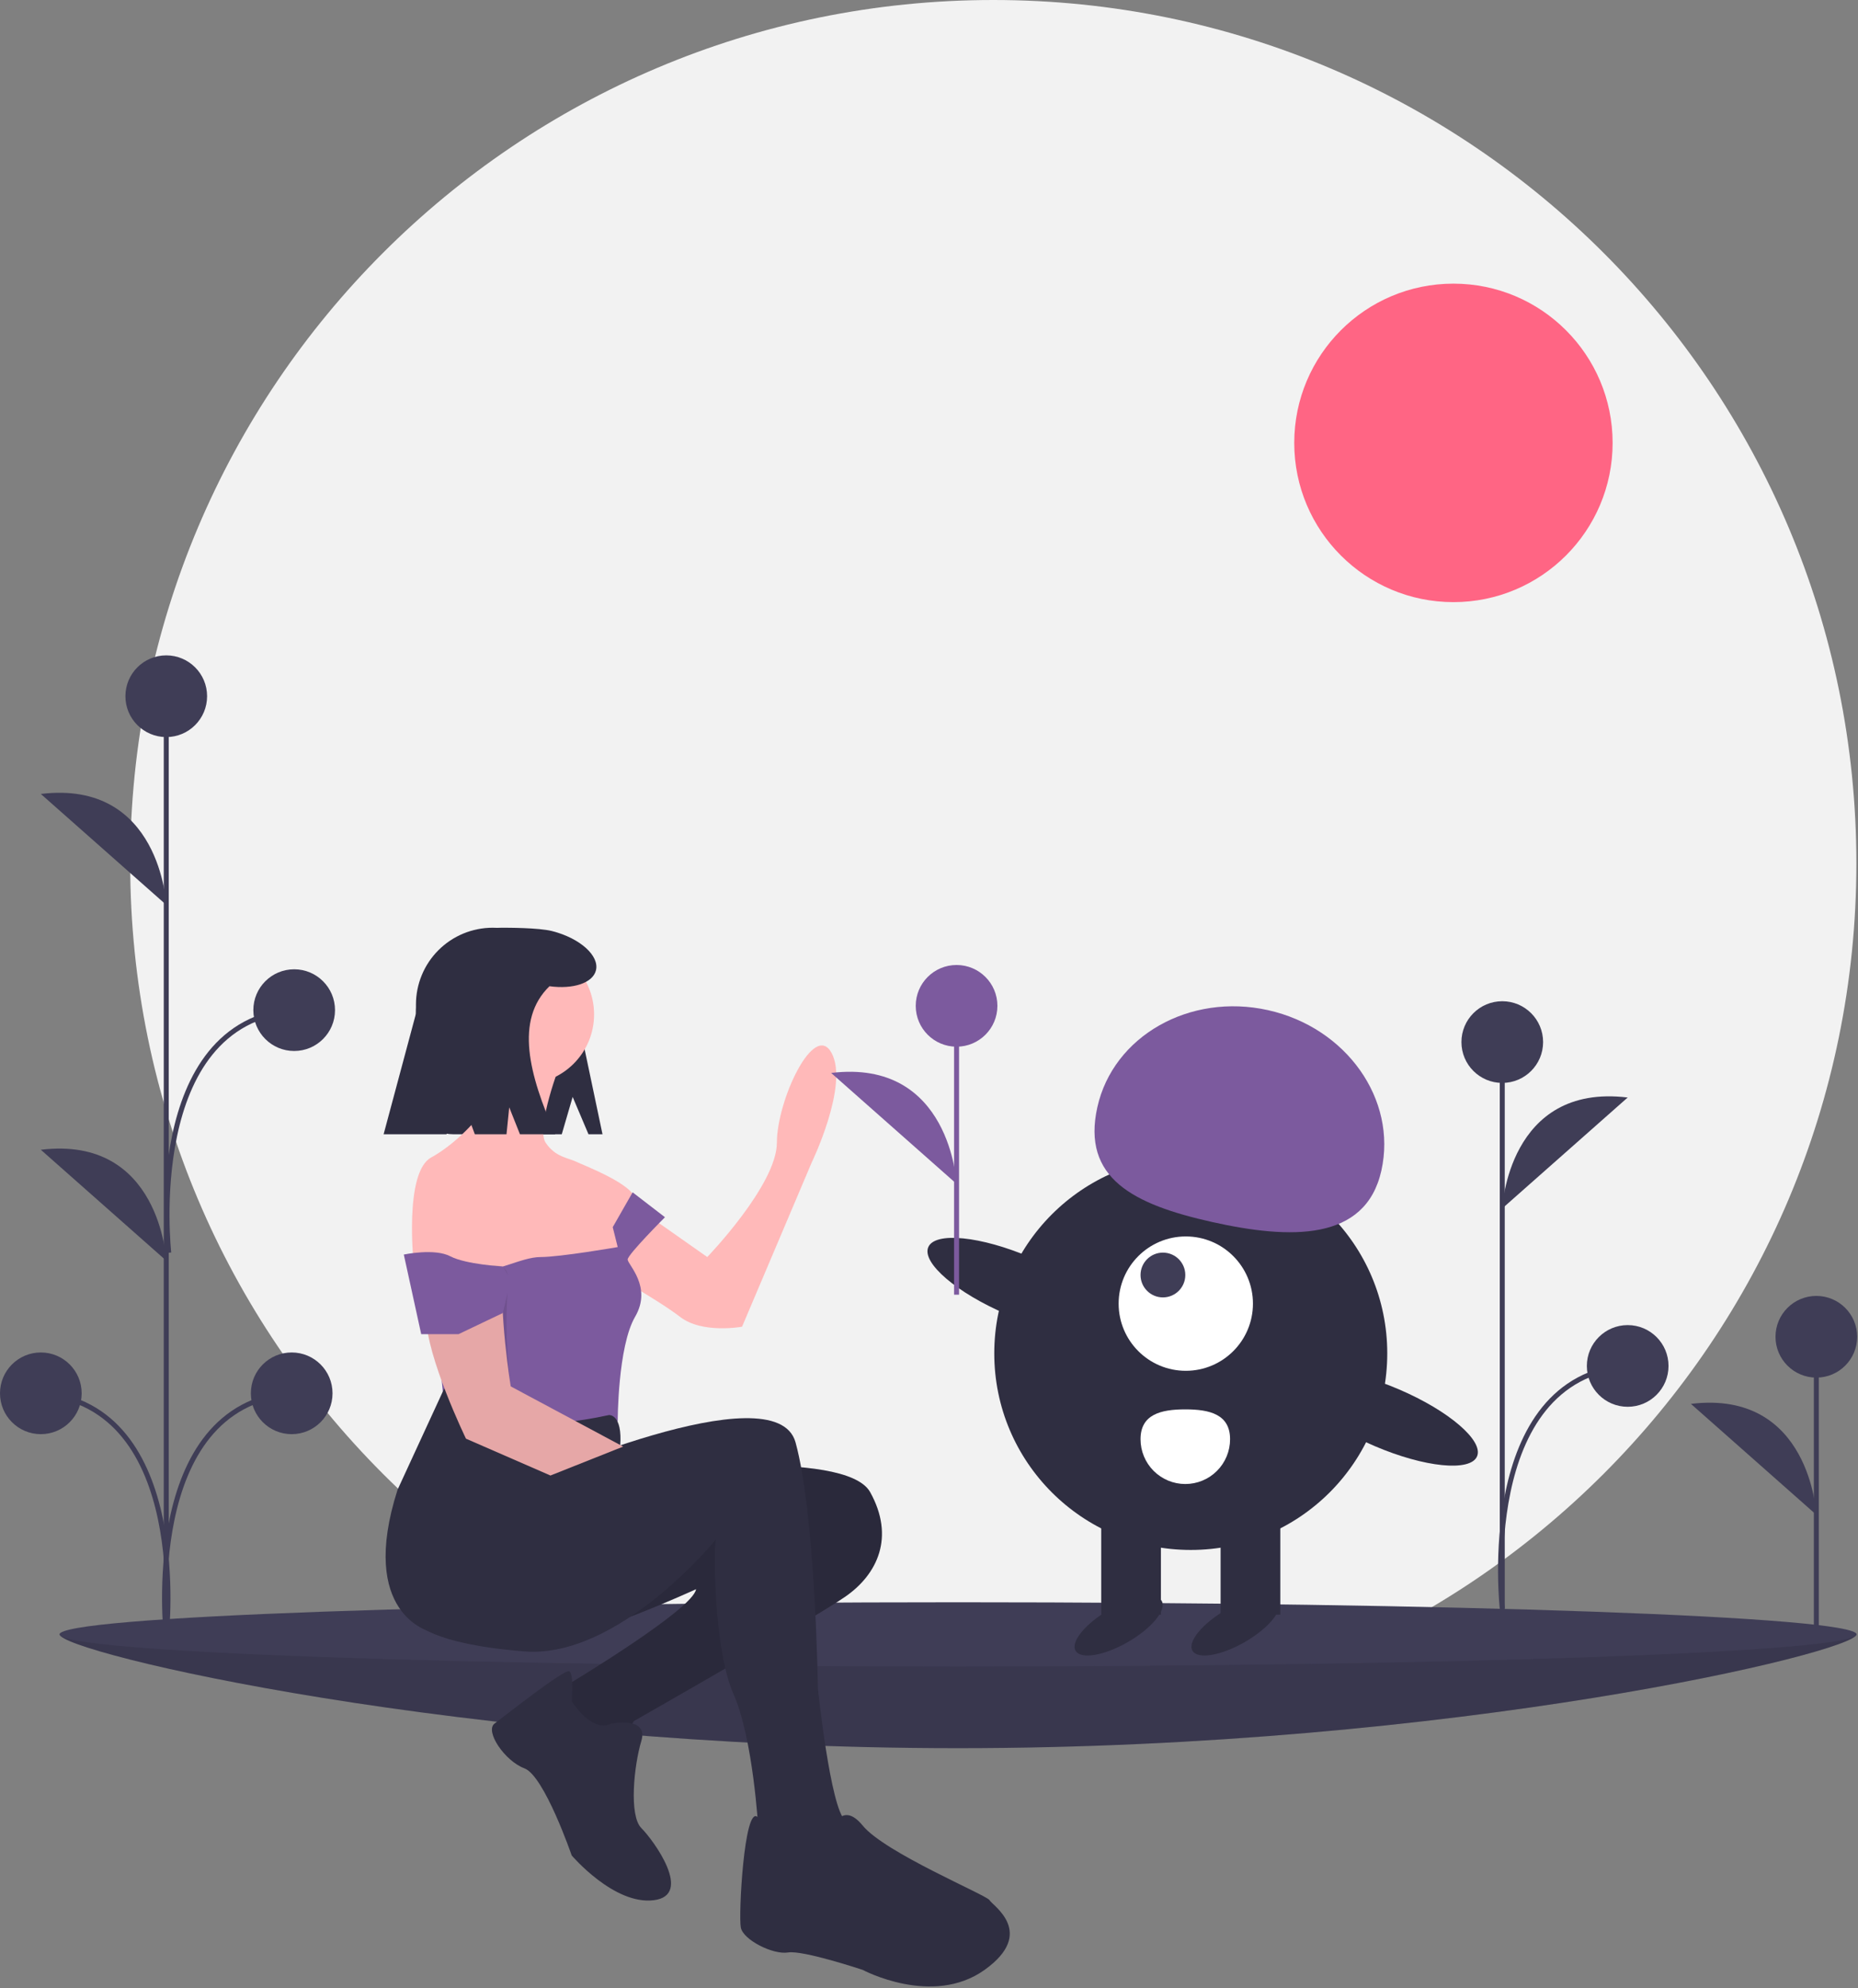 <svg width="747" height="799" viewBox="0 0 747 799" fill="none" xmlns="http://www.w3.org/2000/svg">
<rect x="0" y="0" width="747" height="799" fill="#808080" stroke="none"/>
<g id="undraw_different_love_a3rg 1" clip-path="url(#clip0)">
<g id="rest">
<path id="Vector" d="M399.345 694C590.988 694 746.345 538.643 746.345 347C746.345 155.357 590.988 0 399.345 0C207.703 0 52.345 155.357 52.345 347C52.345 538.643 207.703 694 399.345 694Z" fill="#F2F2F2"/>
<g id="ground">
<path id="Vector_2" d="M746.36 656.867C746.36 663.991 584.654 702.601 385.18 702.601C185.706 702.601 24 663.991 24 656.867C24 649.743 185.706 661.558 385.18 661.558C584.654 661.558 746.36 649.743 746.36 656.867Z" fill="#3F3D56"/>
<path id="Vector_3" opacity="0.1" d="M746.36 656.867C746.36 663.991 584.654 702.601 385.18 702.601C185.706 702.601 24 663.991 24 656.867C24 649.743 185.706 661.558 385.18 661.558C584.654 661.558 746.36 649.743 746.36 656.867Z" fill="black"/>
<path id="Vector_4" d="M385.18 669.766C584.654 669.766 746.36 663.991 746.36 656.867C746.36 649.743 584.654 643.968 385.18 643.968C185.706 643.968 24 649.743 24 656.867C24 663.991 185.706 669.766 385.18 669.766Z" fill="#3F3D56"/>
</g>
<path id="Vector_5" d="M730.252 653.349V537.255" stroke="#3F3D56" stroke-width="2" stroke-miterlimit="10"/>
<path id="Vector_6" d="M730.252 553.673C739.319 553.673 746.669 546.322 746.669 537.255C746.669 528.188 739.319 520.838 730.252 520.838C721.185 520.838 713.834 528.188 713.834 537.255C713.834 546.322 721.185 553.673 730.252 553.673Z" fill="#3F3D56"/>
<path id="Vector_7" d="M730.252 608.806C730.252 608.806 727.907 558.363 679.827 564.227L730.252 608.806Z" fill="#3F3D56"/>
<path id="Vector_8" d="M66.842 662.004V280" stroke="#3F3D56" stroke-width="2" stroke-miterlimit="10"/>
<path id="Vector_9" d="M66.842 296.234C75.909 296.234 83.259 288.884 83.259 279.817C83.259 270.75 75.909 263.399 66.842 263.399C57.775 263.399 50.424 270.75 50.424 279.817C50.424 288.884 57.775 296.234 66.842 296.234Z" fill="#3F3D56"/>
<path id="Vector_10" d="M16.417 576.399C25.484 576.399 32.834 569.049 32.834 559.982C32.834 550.915 25.484 543.565 16.417 543.565C7.35 543.565 0 550.915 0 559.982C0 569.049 7.35 576.399 16.417 576.399Z" fill="#3F3D56"/>
<path id="Vector_11" d="M66.842 363.677C66.842 363.677 64.496 313.234 16.417 319.097L66.842 363.677Z" fill="#3F3D56"/>
<path id="Vector_12" d="M66.842 506.677C66.842 506.677 64.496 456.234 16.417 462.097L66.842 506.677Z" fill="#3F3D56"/>
<path id="Vector_13" d="M66.842 657.491C66.842 657.491 77.396 564.673 16.417 559.982" stroke="#3F3D56" stroke-width="2" stroke-miterlimit="10"/>
<path id="Vector_14" d="M117.273 576.399C126.34 576.399 133.691 569.049 133.691 559.982C133.691 550.915 126.34 543.565 117.273 543.565C108.206 543.565 100.856 550.915 100.856 559.982C100.856 569.049 108.206 576.399 117.273 576.399Z" fill="#3F3D56"/>
<path id="Vector_15" d="M66.849 657.491C66.849 657.491 56.295 564.673 117.273 559.982" stroke="#3F3D56" stroke-width="2" stroke-miterlimit="10"/>
<path id="Vector_16" d="M118.273 422.399C127.34 422.399 134.691 415.049 134.691 405.982C134.691 396.915 127.34 389.565 118.273 389.565C109.206 389.565 101.856 396.915 101.856 405.982C101.856 415.049 109.206 422.399 118.273 422.399Z" fill="#3F3D56"/>
<path id="Vector_17" d="M67.849 503.491C67.849 503.491 57.295 410.673 118.273 405.982" stroke="#3F3D56" stroke-width="2" stroke-miterlimit="10"/>
<path id="Vector_18" d="M603.978 651.004V418.817" stroke="#3F3D56" stroke-width="2" stroke-miterlimit="10"/>
<path id="Vector_19" d="M603.978 435.234C613.045 435.234 620.396 427.884 620.396 418.817C620.396 409.75 613.045 402.399 603.978 402.399C594.911 402.399 587.561 409.75 587.561 418.817C587.561 427.884 594.911 435.234 603.978 435.234Z" fill="#3F3D56"/>
<path id="Vector_20" d="M603.978 485.677C603.978 485.677 606.324 435.234 654.403 441.097L603.978 485.677Z" fill="#3F3D56"/>
<path id="Vector_21" d="M603.978 646.491C603.978 646.491 593.424 553.673 654.403 548.982" stroke="#3F3D56" stroke-width="2" stroke-miterlimit="10"/>
<path id="Vector_22" d="M654.403 565.399C663.47 565.399 670.82 558.049 670.82 548.982C670.82 539.915 663.47 532.565 654.403 532.565C645.336 532.565 637.986 539.915 637.986 548.982C637.986 558.049 645.336 565.399 654.403 565.399Z" fill="#3F3D56"/>
<path id="Vector_23" d="M478.742 622.936C522.372 622.936 557.742 587.567 557.742 543.936C557.742 500.306 522.372 464.936 478.742 464.936C435.111 464.936 399.742 500.306 399.742 543.936C399.742 587.567 435.111 622.936 478.742 622.936Z" fill="#2F2E41"/>
<path id="Vector_24" d="M490.742 648.936H514.742V605.936H490.742V648.936Z" fill="#2F2E41"/>
<path id="Vector_25" d="M442.742 648.936H466.742V605.936H442.742V648.936Z" fill="#2F2E41"/>
<path id="Vector_26" d="M453.492 659.932C463.058 654.409 469.133 647.024 467.062 643.436C464.991 639.849 455.558 641.418 445.992 646.941C436.426 652.464 430.35 659.849 432.421 663.436C434.492 667.024 443.926 665.454 453.492 659.932Z" fill="#2F2E41"/>
<path id="Vector_27" d="M500.492 659.932C510.058 654.409 516.133 647.024 514.062 643.436C511.991 639.849 502.558 641.418 492.992 646.941C483.426 652.464 477.35 659.849 479.421 663.436C481.492 667.024 490.926 665.454 500.492 659.932Z" fill="#2F2E41"/>
<path id="Vector_28" d="M476.742 550.936C491.654 550.936 503.742 538.848 503.742 523.936C503.742 509.025 491.654 496.936 476.742 496.936C461.83 496.936 449.742 509.025 449.742 523.936C449.742 538.848 461.83 550.936 476.742 550.936Z" fill="white"/>
<path id="Vector_29" d="M467.546 521.436C472.517 521.436 476.546 517.407 476.546 512.436C476.546 507.466 472.517 503.436 467.546 503.436C462.576 503.436 458.546 507.466 458.546 512.436C458.546 517.407 462.576 521.436 467.546 521.436Z" fill="#3F3D56"/>
<path id="Vector_30" d="M445.84 532.322C448.535 526.026 434.462 513.964 414.406 505.38C394.351 496.796 375.908 494.942 373.213 501.238C370.518 507.534 384.592 519.596 404.648 528.18C424.703 536.764 443.146 538.618 445.84 532.322Z" fill="#2F2E41"/>
<path id="Vector_31" d="M593.84 585.322C596.535 579.026 582.462 566.964 562.406 558.38C542.351 549.796 523.908 547.942 521.213 554.238C518.518 560.534 532.592 572.596 552.648 581.18C572.703 589.764 591.146 591.618 593.84 585.322Z" fill="#2F2E41"/>
<path id="Vector_32" d="M494.546 578.436C494.546 583.21 492.65 587.789 489.274 591.164C485.899 594.54 481.32 596.436 476.546 596.436C471.772 596.436 467.194 594.54 463.818 591.164C460.443 587.789 458.546 583.21 458.546 578.436C458.546 568.495 466.605 566.436 476.546 566.436C486.488 566.436 494.546 568.495 494.546 578.436Z" fill="white"/>
<path id="Vector_33" d="M230.233 440.861L236.596 455.861H242.233L234.233 417.861C234.233 393.471 222.46 372.861 198.069 372.861H198.069C189.891 372.861 182.047 376.11 176.264 381.893C170.481 387.676 167.233 395.52 167.233 403.698V440.966C167.233 442.922 167.618 444.859 168.366 446.666C169.115 448.473 170.212 450.115 171.595 451.499C172.979 452.882 174.621 453.979 176.428 454.728C178.235 455.476 180.172 455.861 182.128 455.861H225.858L230.233 440.861Z" fill="#2F2E41"/>
<path id="Vector_34" d="M256.845 591.711C256.845 591.711 339.845 581.711 349.845 599.711C359.845 617.711 352.845 632.711 339.845 641.711C326.845 650.711 254.845 691.711 254.845 691.711L248.845 701.711L235.845 699.711L222.845 687.711L228.845 676.711C228.845 676.711 278.845 646.711 279.845 638.711C279.845 638.711 233.845 659.711 228.845 655.711C223.845 651.711 167.845 632.711 176.845 621.711C185.845 610.711 208.845 594.711 208.845 594.711L256.845 591.711Z" fill="#2F2E41"/>
<path id="Vector_35" opacity="0.1" d="M256.845 591.711C256.845 591.711 339.845 581.711 349.845 599.711C359.845 617.711 352.845 632.711 339.845 641.711C326.845 650.711 254.845 691.711 254.845 691.711L248.845 701.711L235.845 699.711L222.845 687.711L228.845 676.711C228.845 676.711 278.845 646.711 279.845 638.711C279.845 638.711 233.845 659.711 228.845 655.711C223.845 651.711 167.845 632.711 176.845 621.711C185.845 610.711 208.845 594.711 208.845 594.711L256.845 591.711Z" fill="black"/>
<path id="Vector_36" d="M245.845 692.711C245.845 692.711 260.845 689.711 257.845 699.711C254.845 709.711 252.845 729.711 257.845 734.711C262.845 739.711 278.845 761.711 262.845 763.711C246.845 765.711 229.845 745.711 229.845 745.711C229.845 745.711 218.845 713.711 210.845 710.711C202.845 707.711 194.845 695.711 198.845 692.711C202.845 689.711 226.845 670.711 228.845 671.711C230.845 672.711 229.845 683.711 229.845 683.711C229.845 683.711 237.845 696.711 245.845 692.711Z" fill="#2F2E41"/>
<path id="Vector_37" d="M247.345 479.21L284.345 505.21C284.345 505.21 312.345 476.21 312.345 459.21C312.345 442.21 327.345 410.21 334.345 423.21C341.345 436.21 326.345 467.21 326.345 467.21L298.345 533.21C298.345 533.21 282.345 536.21 273.345 529.21C264.345 522.21 239.345 508.21 239.345 508.21L247.345 479.21Z" fill="#FFB9B9"/>
<path id="Vector_38" d="M210.845 435.71C226.309 435.71 238.845 423.174 238.845 407.71C238.845 392.246 226.309 379.71 210.845 379.71C195.381 379.71 182.845 392.246 182.845 407.71C182.845 423.174 195.381 435.71 210.845 435.71Z" fill="#FFB9B9"/>
<path id="Vector_39" d="M225.345 427.21C225.345 427.21 215.345 453.21 219.345 459.21C223.345 465.21 228.345 465.21 232.345 467.21C234.345 468.21 255.345 476.21 255.345 482.21C255.249 486.066 254.219 489.84 252.345 493.21L249.345 510.21L224.345 526.21L191.345 522.21L166.345 508.21C166.345 508.21 162.345 471.21 173.345 465.21C184.345 459.21 197.345 445.21 196.345 440.21C195.345 435.21 194.345 423.21 194.345 423.21L225.345 427.21Z" fill="#FFB9B9"/>
<path id="Vector_40" d="M267.345 489.21C267.345 489.21 252.345 504.21 252.345 506.21C252.345 508.21 262.345 517.21 255.345 529.21C248.345 541.21 248.345 571.21 248.345 571.21L224.345 576.21L179.345 572.21L172.345 503.21C172.345 503.21 190.345 506.21 194.345 509.21C198.345 512.21 209.345 505.21 217.345 505.21C225.345 505.21 248.345 501.21 248.345 501.21L246.345 493.21L254.345 479.21L267.345 489.21Z" fill="#7C5A9E"/>
<path id="Vector_41" d="M210.845 595.711C210.845 595.711 311.845 550.711 319.845 579.711C327.845 608.711 328.845 678.711 328.845 678.711C328.845 678.711 333.845 726.711 339.845 731.711C345.845 736.711 339.845 751.711 339.845 751.711L324.845 756.711L310.845 750.711L304.845 734.711C304.845 734.711 302.845 698.711 294.845 680.711C286.845 662.711 286.845 620.711 287.845 618.711C287.845 618.711 248.845 666.711 210.845 663.711C172.845 660.711 167.345 652.211 167.345 652.211C167.345 652.211 185.845 595.711 210.845 595.711Z" fill="#2F2E41"/>
<path id="Vector_42" d="M333.845 736.711C333.845 736.711 337.845 722.711 346.845 733.711C355.845 744.711 396.845 761.711 397.845 763.711C398.845 765.711 416.845 776.711 395.845 791.711C374.845 806.711 346.845 791.711 346.845 791.711C346.845 791.711 322.845 783.711 316.845 784.711C310.845 785.711 298.845 779.711 297.845 774.711C296.845 769.711 299.207 725.755 304.526 730.233C309.845 734.711 315.845 746.711 315.845 746.711C315.845 746.711 335.845 751.711 333.845 736.711Z" fill="#2F2E41"/>
<path id="Vector_43" d="M244.845 568.711C244.845 568.711 250.345 568.211 249.345 581.211C249.345 581.211 214.845 591.711 208.845 600.711C202.845 609.711 176.845 636.711 172.845 655.711C172.845 655.711 143.845 648.711 159.845 598.711L178.657 557.925C178.657 557.925 189.845 580.711 244.845 568.711Z" fill="#2F2E41"/>
<path id="Vector_44" d="M221.308 593.015L187.345 578.21C187.345 578.21 171.345 545.21 171.345 529.21C171.151 520.004 170.442 510.816 169.22 501.688C168.464 495.948 169.123 490.109 171.139 484.681C173.155 479.254 176.467 474.401 180.787 470.545C184.318 467.457 188.283 465.21 192.345 465.21C192.345 465.21 204.345 487.21 202.345 507.21C200.345 527.21 205.345 557.21 205.345 557.21L250.532 581.395" fill="#FFB9B9"/>
<path id="Vector_45" opacity="0.1" d="M221.308 593.015L187.345 578.21C187.345 578.21 171.345 545.21 171.345 529.21C171.345 520.877 206.345 496.21 204.345 516.21C202.345 536.21 205.345 557.21 205.345 557.21L250.532 581.395" fill="black"/>
<path id="Vector_46" d="M205.345 514.211L202.157 527.711L184.345 536.211H169.345L162.345 504.211C162.345 504.211 174.705 501.597 181.025 504.904C187.345 508.211 202.188 509.002 202.188 509.002L205.345 514.211Z" fill="#7C5A9E"/>
<path id="Vector_47" d="M221.936 374.199C216.51 372.823 203.646 372.861 201.764 372.861C197.229 372.861 192.739 373.755 188.55 375.49C184.36 377.225 180.553 379.769 177.347 382.975C174.14 386.182 171.597 389.989 169.861 394.178C168.126 398.368 167.233 402.858 167.233 407.393L154.233 455.861H179.537L184.233 437.861L190.899 455.861H203.638L204.733 445.045L209.044 455.861H223.233C212.606 431.817 206.953 409.901 220.915 396.374C230.342 397.658 238.293 395.133 239.589 390.021C241.082 384.132 233.178 377.048 221.936 374.199Z" fill="#2F2E41"/>
</g>
<g id="hat">
<path id="Vector_48" d="M555.375 470.469C561.753 441.901 541.363 413.035 509.831 405.994C478.298 398.953 447.565 416.404 441.187 444.972C434.808 473.539 455.705 484.075 487.237 491.116C518.769 498.157 548.996 499.036 555.375 470.469Z" fill="#7C5A9E"/>
</g>
<g id="flower">
<path id="Vector_49" d="M384.583 520.349V404.255" stroke="#7C5A9E" stroke-width="2" stroke-miterlimit="10"/>
<path id="Vector_50" d="M384.583 420.673C393.65 420.673 401 413.322 401 404.255C401 395.188 393.65 387.838 384.583 387.838C375.516 387.838 368.166 395.188 368.166 404.255C368.166 413.322 375.516 420.673 384.583 420.673Z" fill="#7C5A9E"/>
<path id="Vector_51" d="M384.583 475.806C384.583 475.806 382.237 425.363 334.158 431.227L384.583 475.806Z" fill="#7C5A9E"/>
</g>
<g id="sun">
<path id="Vector_52" d="M584.345 242C619.692 242 648.345 213.346 648.345 178C648.345 142.654 619.692 114 584.345 114C548.999 114 520.345 142.654 520.345 178C520.345 213.346 548.999 242 584.345 242Z" fill="#FF6584"/>
</g>
</g>
<defs>
<clipPath id="clip0">
<rect width="746.669" height="798.377" fill="white"/>
</clipPath>
</defs>
</svg>
